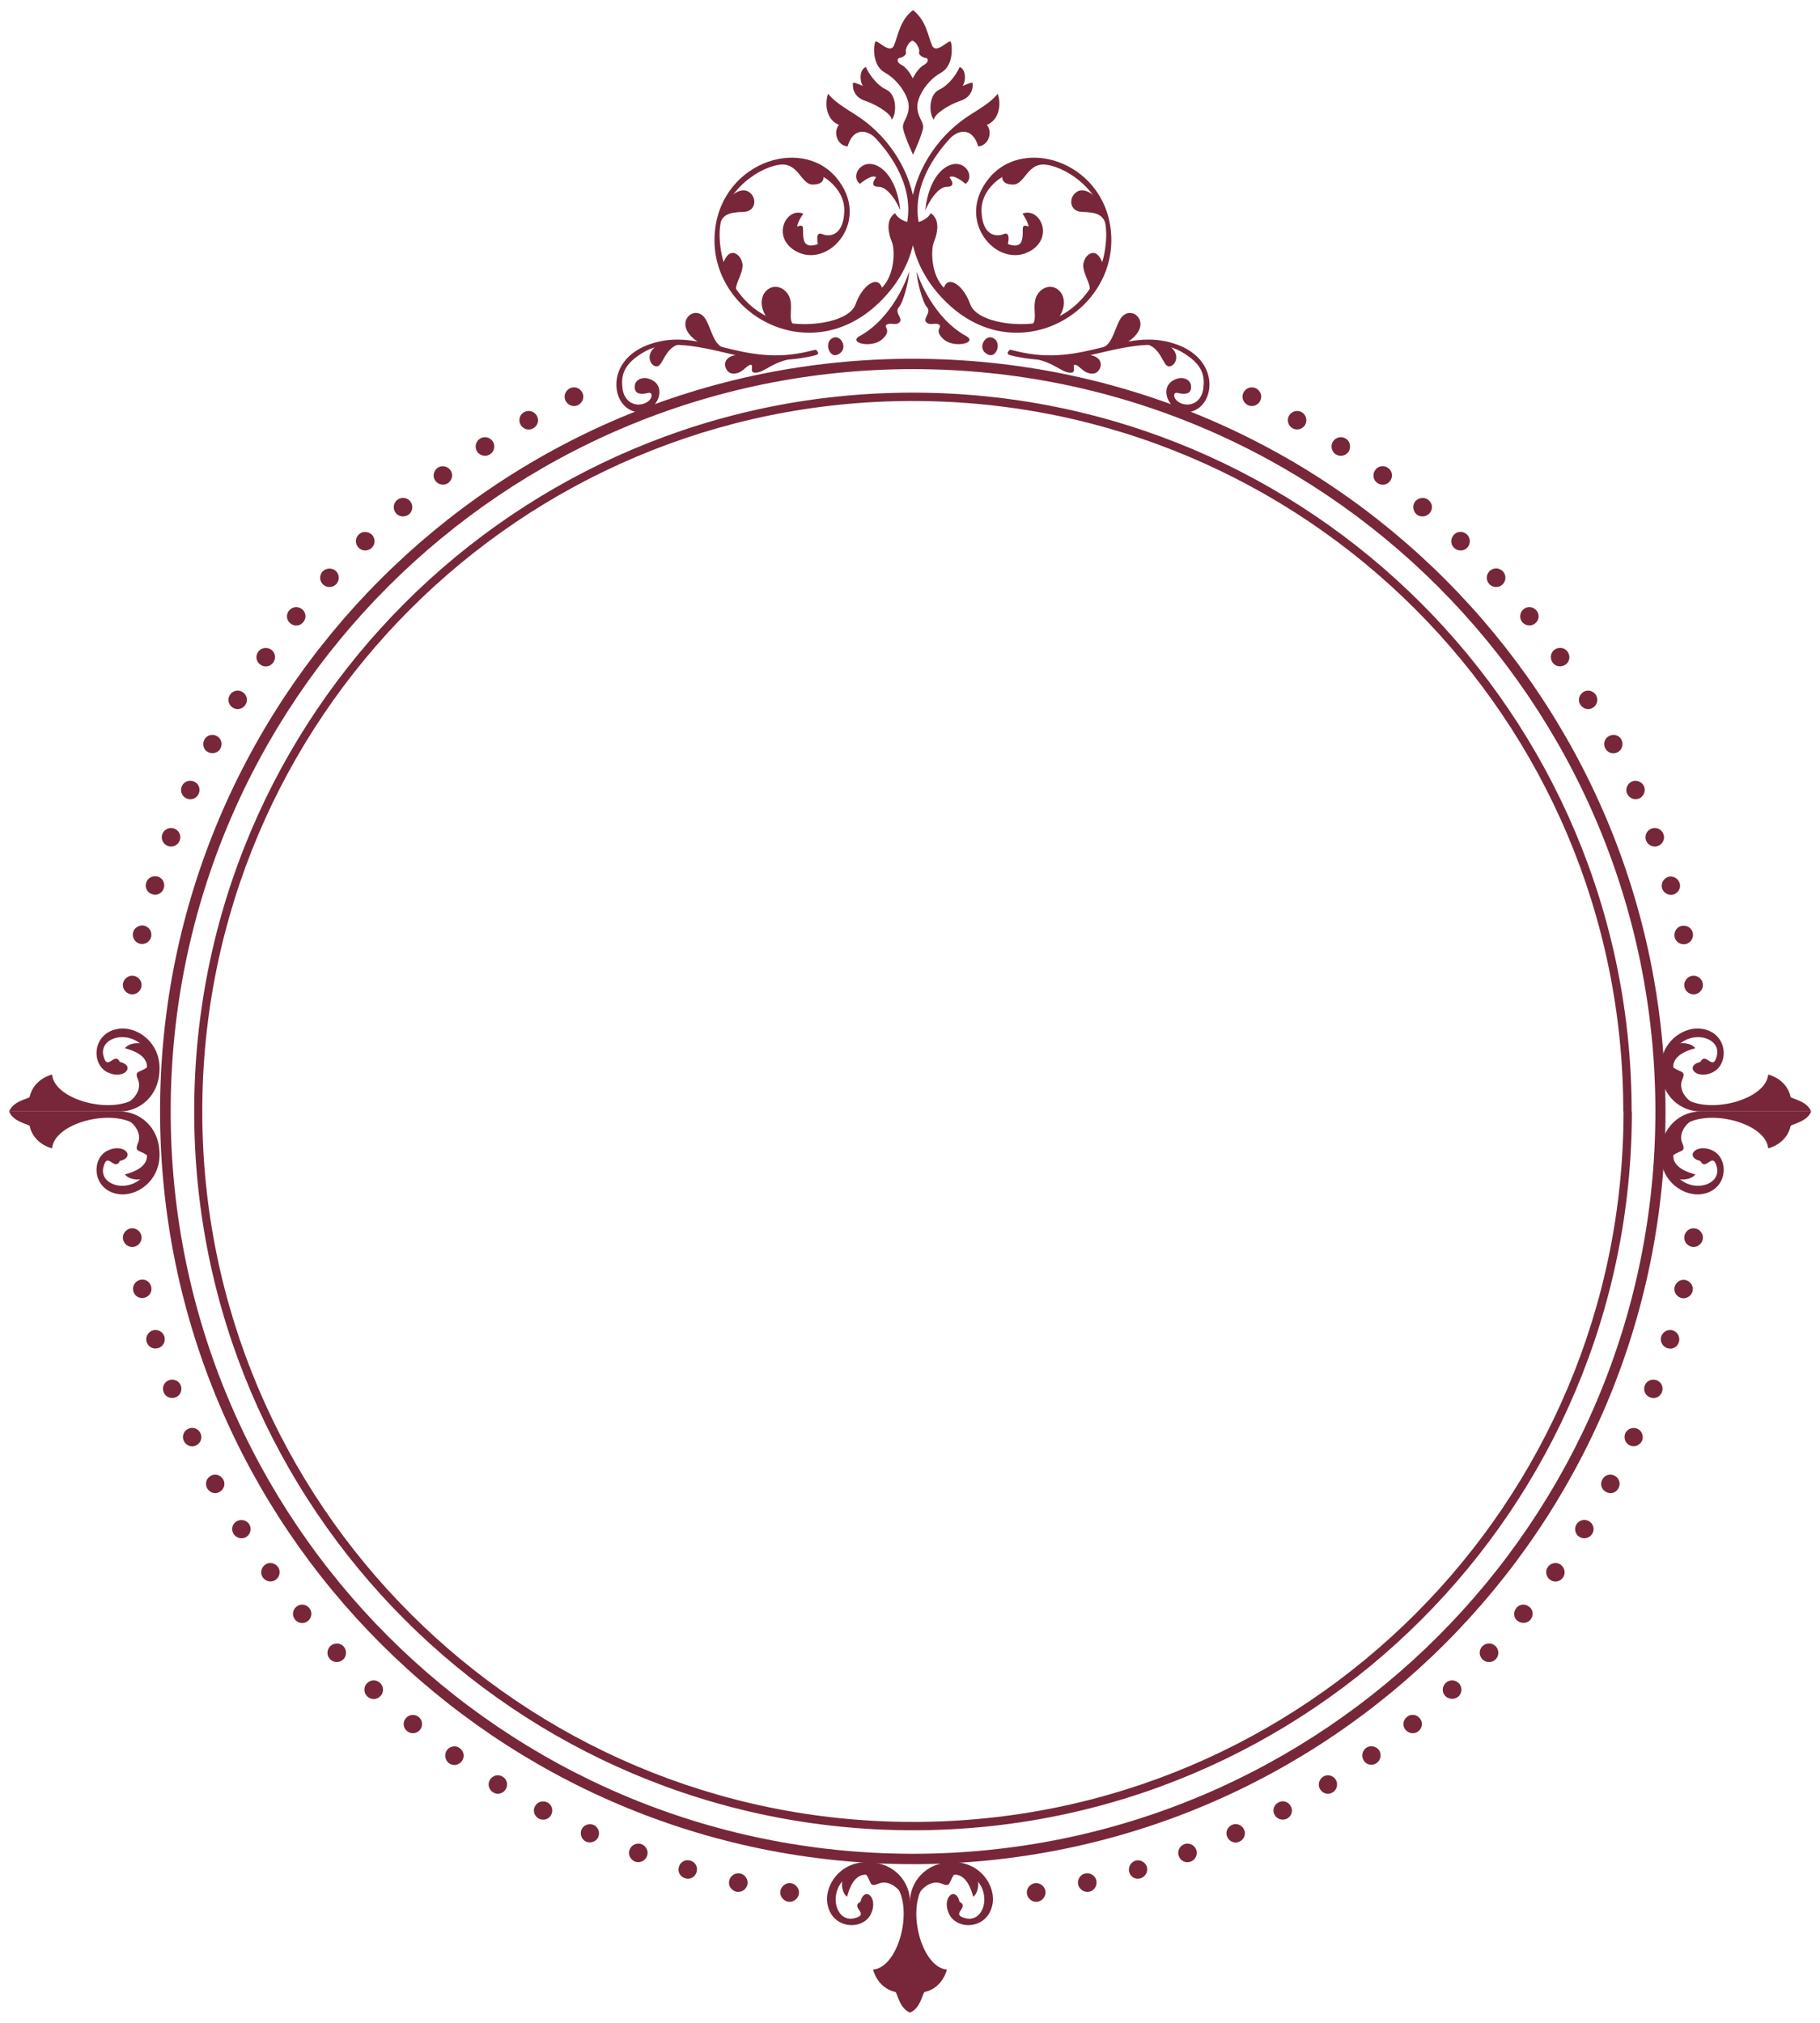 <!--?xml version="1.0" encoding="utf-8"?-->
<!-- Generator: Adobe Illustrator 22.1.0, SVG Export Plug-In . SVG Version: 6.00 Build 0)  -->
<svg version="1.1" id="_x36_" xmlns="http://www.w3.org/2000/svg" xmlns:xlink="http://www.w3.org/1999/xlink" x="0px" y="0px" viewBox="0 0 719.8 800" style="enable-background:new 0 0 719.8 800;" xml:space="preserve">
<style type="text/css">
	.st0{fill:#004F7F;}
</style>
<g>
	<path class="st0" d="M656.7,439.6h-2c0,81.1-32.9,154.5-86,207.6c-53.1,53.1-126.5,86-207.6,86c-81.1,0-154.5-32.9-207.6-86
		c-53.1-53.1-86-126.5-86-207.6c0-81.1,32.9-154.5,86-207.6c53.1-53.1,126.5-86,207.6-86c81.1,0,154.5,32.9,207.6,86
		c53.1,53.1,86,126.5,86,207.6H656.7h2c0-164.4-133.3-297.7-297.7-297.7c-164.4,0-297.7,133.3-297.7,297.7
		C63.4,604,196.6,737.2,361,737.3c164.4,0,297.7-133.3,297.7-297.7H656.7z" style="fill: rgb(119, 39, 57);"></path>
	<path class="st0" d="M643.7,439.6h-1.6c0,77.6-31.5,147.9-82.3,198.7c-50.9,50.9-121.1,82.3-198.7,82.3
		c-77.6,0-147.9-31.5-198.7-82.3C111.5,587.4,80,517.2,80,439.6c0-77.6,31.5-147.9,82.3-198.7c50.9-50.9,121.1-82.3,198.7-82.3
		c77.6,0,147.9,31.5,198.7,82.3c50.9,50.9,82.3,121.1,82.3,198.7L643.7,439.6l1.6,0c0-157-127.3-284.3-284.3-284.3
		S76.8,282.6,76.8,439.6c0,157,127.3,284.3,284.3,284.3c157,0,284.3-127.3,284.3-284.3H643.7z" style="fill: rgb(119, 39, 57);"></path>
	<path class="st0" d="M286.7,137.7c-4.7-0.9-5.5-8.6-8-12c-4.1-5.5-12.6,1.9-3.8,8.7C280.4,138.6,286.7,137.7,286.7,137.7z" style="fill: rgb(119, 39, 57);"></path>
	<path class="st0" d="M359.5,107.4c-0.5,2.3-6.5,18.3-19.3,25.4c-5.3,2.8,4.6,5.1,8.7,1.4c4.1-3.7,0.3-4.8,1.8-5.8
		c1.5-1,3.7,0.6,5.1-1c1.4-1.5-2.2-3.8-0.3-5.9C357.3,119.6,359.7,110.1,359.5,107.4z" style="fill: rgb(119, 39, 57);"></path>
	<path class="st0" d="M256.3,149.7c10.2,2.9,1.2,18.2-8.1,11.8c-6.9-4.7-7.1-20.1,9.2-25.5c20.3-6.8,35.7,9.6,62.7,2.9l2.5-0.6
		c0,0,1.8,1.3,0.5,2c-1.3,0.6-15.7,3.9-29,0.9c-13.2-2.9-28.8-7.9-39-2.2c-8.9,5-9.5,9.8-8.9,14.7c0.6,4.9,4.5,7.2,8.3,6
		c3.9-1.3,3.9-4.8,1.9-4.3c-4.5,1.1-5.7-0.5-5.3-3.2C251.6,150,254.1,149.1,256.3,149.7z" style="fill: rgb(119, 39, 57);"></path>
	<path class="st0" d="M329.5,133.6c-3.8,1.6-1.6,8.1,1.7,6.7C335.9,138.3,332.7,132.2,329.5,133.6z" style="fill: rgb(119, 39, 57);"></path>
	<path class="st0" d="M313,141.9c-8.1,1.6-10.5,5.3-14.1,5.5c-3,0.2-0.4-3.3-2.1-3.1c-1.7,0.2-3.5,4-7.4,3.4c-3-0.4-5.5-7.8,4.6-7.4
		C304.2,140.7,309.9,142.9,313,141.9z" style="fill: rgb(119, 39, 57);"></path>
	<path class="st0" d="M268.2,136.3c-5.3,1.6-6,8.3-8.3,8.6c-2.3,0.3-4.9-4.1-1-7.5C262.8,134.1,268.2,136.3,268.2,136.3z" style="fill: rgb(119, 39, 57);"></path>
	<path class="st0" d="M435.4,137.7c4.7-0.9,5.5-8.6,8-12c4.1-5.5,12.6,1.9,3.8,8.7C441.7,138.6,435.4,137.7,435.4,137.7z" style="fill: rgb(119, 39, 57);"></path>
	<path class="st0" d="M362.6,107.4c0.5,2.3,6.5,18.3,19.3,25.4c5.3,2.8-4.6,5.1-8.7,1.4c-4.1-3.7-0.3-4.8-1.8-5.8
		c-1.5-1-3.7,0.6-5.1-1c-1.4-1.5,2.2-3.8,0.3-5.9C364.8,119.6,362.4,110.1,362.6,107.4z" style="fill: rgb(119, 39, 57);"></path>
	<path class="st0" d="M465.8,149.7c-10.2,2.9-1.2,18.2,8.1,11.8c6.9-4.7,7.1-20.1-9.2-25.5c-20.3-6.8-35.7,9.6-62.7,2.9l-2.5-0.6
		c0,0-1.8,1.3-0.5,2c1.3,0.6,15.7,3.9,29,0.9c13.2-2.9,28.8-7.9,39-2.2c8.9,5,9.5,9.8,8.9,14.7c-0.6,4.9-4.5,7.2-8.3,6
		c-3.9-1.3-3.9-4.8-1.9-4.3c4.5,1.1,5.7-0.5,5.3-3.2C470.5,150,468,149.1,465.8,149.7z" style="fill: rgb(119, 39, 57);"></path>
	<path class="st0" d="M392.6,133.6c3.8,1.6,1.6,8.1-1.7,6.7C386.1,138.3,389.4,132.2,392.6,133.6z" style="fill: rgb(119, 39, 57);"></path>
	<path class="st0" d="M409.1,141.9c8.1,1.6,10.5,5.3,14.1,5.5c3,0.2,0.4-3.3,2.1-3.1c1.7,0.2,3.5,4,7.4,3.4c3-0.4,5.5-7.8-4.6-7.4
		C417.9,140.7,412.2,142.9,409.1,141.9z" style="fill: rgb(119, 39, 57);"></path>
	<path class="st0" d="M453.9,136.3c5.3,1.6,6,8.3,8.3,8.6c2.3,0.3,4.9-4.1,1-7.5C459.2,134.1,453.9,136.3,453.9,136.3z" style="fill: rgb(119, 39, 57);"></path>
	<path class="st0" d="M376.1,16.7c-0.6-1.7-5.8,5.2-7.5,1.2c-1.7-4-2.3-9.8-7.5-13.9c-5.2,4-5.8,9.8-7.5,13.9
		c-1.7,4-6.9-2.9-7.5-1.2c-0.6,1.7-1.2,9.3,4,12.1c5.2,2.9,9.3,9.3,9.3,13.3c0,4-2.3,5.8-2.3,8.1c0,2.3,4,11,4,11s4-8.7,4-11
		c0-2.3-2.3-4-2.3-8.1c0-4,4-10.4,9.3-13.3C377.2,26,376.6,18.5,376.1,16.7z M365.4,25.7c-2.5,1.3-4.4,5.3-4.4,5.3s-1.9-4-4.4-5.3
		c-2.5-1.3-1.5-2.8-0.8-2.8c0.8,0,2.8-1.1,2.5-2.3c-0.4-1.1,1.1-4.2,2.6-4.5c1.5,0.4,3,3.4,2.6,4.5c-0.4,1.1,1.7,2.3,2.5,2.3
		C366.9,22.8,367.8,24.3,365.4,25.7z" style="fill: rgb(119, 39, 57);"></path>
	<path class="st0" d="M317.7,84.5c-6.7-2.7-12.7,9-3.2,14.7c13.1,7.7,30.5-12.1,16.2-29c-14.3-16.9-47-5.3-48.1,23.4
		c-1.2,30.2,36.4,52,63.8,27.3c27-24.5,16.2-60.5-8.5-75.8c-6.9-4.3-8.5-5.8-10.4-8c-1.4,3.9-0.8,10.2,4.3,12.3
		c-2.4,2.8-0.7,8.2,3.4,8.5c2.5-8.2,8.5-6.3,11.5-2.8c2.9,3.3,14.9,16.5,12.1,32.7c0,0-3.5-0.9-4.8-3.5c-3.9,2.6-2.6,8.2-1.3,11.3
		c1.3,3,1.3,13-3.9,18.2c-1.7-5.2-7.8-0.9-10.4,6.5c-2.6,7.4-20.8,10-32.1,6.1c-11.3-3.9-21.3-16.5-21.7-33
		c-0.4-16.5,14.7-26.9,23.4-28.2c7.8-1.3,8.7,7.8,13.4,7.8c4.8,0,4.3-3,4.3-3s8.7,4.8,8.2,13.9c-0.4,9.1-5.6,10-8.7,8.7
		c-3-1.3-1.7,3.9-1.7,3.9s-4.8,2.2-5.6-1.7c-0.9-3.9,0.9-6.5-2.6-5.2C315.3,87.9,317.7,84.5,317.7,84.5z" style="fill: rgb(119, 39, 57);"></path>
	<path class="st0" d="M352.6,47.4c2-2,2.3-9.8-2-11.9c-4.3-2-7.5-7.2-8.1-9c-2.6,0.9-2.6,5.5-1.2,7.5c-2.9-1.2-4-1.7-4-0.9
		c0,0.9-0.3,5.2,5.2,6.9C346.9,41.5,352.9,45.3,352.6,47.4z" style="fill: rgb(119, 39, 57);"></path>
	<path class="st0" d="M314.4,128.9c-4-2.3,1.2-9.8-4.3-14.2c-5.5-4.3-13,3.2-6.1,11.9C312.1,131.2,314.4,128.9,314.4,128.9z" style="fill: rgb(119, 39, 57);"></path>
	<path class="st0" d="M291.9,117c-2.3-3.5,0.9-6.4,1.7-11c0.9-4.6-5.6-10.7-8.1,0C286.7,110.4,291.9,117,291.9,117z" style="fill: rgb(119, 39, 57);"></path>
	<path class="st0" d="M284.3,89.6c1.4-4.6,3.4-5.6,9.8-5.8c5.1-0.1,5.5-6.1,1.7-8.1C292.1,73.7,284.9,78.9,284.3,89.6z" style="fill: rgb(119, 39, 57);"></path>
	<path class="st0" d="M356,83.2c0-1.4-1.2-12.7-8.1-17.1c-6.9-4.3-11.9,3.5-7.8,6.6c2.9-2.3,5.2-3.5,6.4-2.6
		c-1.2,1.7-2.3,3.8,1.2,3.8C351.1,74,354.9,80,356,83.2z" style="fill: rgb(119, 39, 57);"></path>
	<path class="st0" d="M404.4,84.5c6.6-2.7,12.7,9,3.2,14.7c-13.1,7.7-30.5-12.1-16.2-29c14.3-16.9,47-5.3,48.1,23.4
		c1.2,30.2-36.4,52-63.8,27.3c-27-24.5-16.2-60.5,8.5-75.8c6.9-4.3,8.5-5.8,10.4-8c1.4,3.9,0.8,10.2-4.3,12.3
		c2.4,2.8,0.7,8.2-3.4,8.5c-2.5-8.2-8.5-6.3-11.5-2.8c-2.9,3.3-14.9,16.5-12.1,32.7c0,0,3.5-0.9,4.8-3.5c3.9,2.6,2.6,8.2,1.3,11.3
		c-1.3,3-1.3,13,3.9,18.2c1.7-5.2,7.8-0.9,10.4,6.5c2.6,7.4,20.8,10,32.1,6.1c11.3-3.9,21.3-16.5,21.7-33
		c0.4-16.5-14.7-26.9-23.4-28.2c-7.8-1.3-8.7,7.8-13.4,7.8c-4.8,0-4.3-3-4.3-3s-8.7,4.8-8.2,13.9c0.4,9.1,5.6,10,8.7,8.7
		c3-1.3,1.7,3.9,1.7,3.9s4.8,2.2,5.6-1.7c0.9-3.9-0.9-6.5,2.6-5.2C406.7,87.9,404.4,84.5,404.4,84.5z" style="fill: rgb(119, 39, 57);"></path>
	<path class="st0" d="M369.4,47.4c-2-2-2.3-9.8,2-11.9c4.3-2,7.5-7.2,8.1-9c2.6,0.9,2.6,5.5,1.2,7.5c2.9-1.2,4-1.7,4-0.9
		c0,0.9,0.3,5.2-5.2,6.9C375.1,41.5,369.2,45.3,369.4,47.4z" style="fill: rgb(119, 39, 57);"></path>
	<path class="st0" d="M407.6,128.9c4-2.3-1.2-9.8,4.3-14.2c5.5-4.3,13,3.2,6.1,11.9C410,131.2,407.6,128.9,407.6,128.9z" style="fill: rgb(119, 39, 57);"></path>
	<path class="st0" d="M430.2,117c2.3-3.5-0.9-6.4-1.7-11c-0.9-4.6,5.6-10.7,8.1,0C435.4,110.4,430.2,117,430.2,117z" style="fill: rgb(119, 39, 57);"></path>
	<path class="st0" d="M437.7,89.6c-1.4-4.6-3.4-5.6-9.8-5.8c-5.1-0.1-5.5-6.1-1.7-8.1C429.9,73.7,437.1,78.9,437.7,89.6z" style="fill: rgb(119, 39, 57);"></path>
	<path class="st0" d="M366,83.2c0-1.4,1.2-12.7,8.1-17.1c6.9-4.3,11.9,3.5,7.8,6.6c-2.9-2.3-5.2-3.5-6.4-2.6
		c1.2,1.7,2.3,3.8-1.2,3.8C370.9,74,367.2,80,366,83.2z" style="fill: rgb(119, 39, 57);"></path>
	<path class="st0" d="M672.4,439.6h43.9c-1.6-4.1-7.3-4.9-8.1-5.7c-1.6-7.3-8.9-8.9-8.9-8.9c-0.8,9.7-22.3,15.7-32.5,9.7
		c-9.7-5.7-8.7-17.6-1.6-22.5c6.3-4.4,15.4-1.1,13.8,5.4c-1.6,6.5-4.3-1.9-6.5,2.4c-6.5,1.6-1.6,7.3,4.9,4.1
		c6.5-3.2,6-15.2-3.8-17.1c-7.6-1.5-17.1,5.1-16.8,16C657,433.9,665.1,439.6,672.4,439.6z" style="fill: rgb(119, 39, 57);"></path>
	<path class="st0" d="M663.2,413c1.9-0.8,5.7-0.5,7.3,1.6c-7.3,1.9-8.9,5.1-8.7,7.6c3,2.2,5.1,1.1,3.5,4.9
		c-1.6,3.8,1.6,8.7,6.8,10.3c-12.7-1.6-15.4-10.8-13.8-18.4C659.9,411.4,663.2,413,663.2,413z" style="fill: rgb(119, 39, 57);"></path>
	<path class="st0" d="M672.4,439.6h43.9c-1.6,4.1-7.3,4.9-8.1,5.7c-1.6,7.3-8.9,8.9-8.9,8.9c-0.8-9.7-22.3-15.7-32.5-9.7
		c-9.7,5.7-8.7,17.6-1.6,22.5c6.3,4.4,15.4,1.1,13.8-5.4c-1.6-6.5-4.3,1.9-6.5-2.4c-6.5-1.6-1.6-7.3,4.9-4.1
		c6.5,3.2,6,15.2-3.8,17.1c-7.6,1.5-17.1-5.1-16.8-16C657,445.3,665.1,439.6,672.4,439.6z" style="fill: rgb(119, 39, 57);"></path>
	<path class="st0" d="M663.2,466.1c1.9,0.8,5.7,0.5,7.3-1.6c-7.3-1.9-8.9-5.1-8.7-7.6c3-2.2,5.1-1.1,3.5-4.9
		c-1.6-3.8,1.6-8.7,6.8-10.3c-12.7,1.6-15.4,10.8-13.8,18.4C659.9,467.7,663.2,466.1,663.2,466.1z" style="fill: rgb(119, 39, 57);"></path>
	<path class="st0" d="M47.5,439.6H3.6c1.6-4.1,7.3-4.9,8.1-5.7c1.6-7.3,8.9-8.9,8.9-8.9c0.8,9.7,22.3,15.7,32.5,9.7
		c9.7-5.7,8.7-17.6,1.6-22.5c-6.3-4.4-15.4-1.1-13.8,5.4c1.6,6.5,4.3-1.9,6.5,2.4c6.5,1.6,1.6,7.3-4.9,4.1c-6.5-3.2-6-15.2,3.8-17.1
		c7.6-1.5,17.1,5.1,16.8,16C62.9,433.9,54.8,439.6,47.5,439.6z" style="fill: rgb(119, 39, 57);"></path>
	<path class="st0" d="M56.7,413c-1.9-0.8-5.7-0.5-7.3,1.6c7.3,1.9,8.9,5.1,8.7,7.6c-3,2.2-5.1,1.1-3.5,4.9c1.6,3.8-1.6,8.7-6.8,10.3
		c12.7-1.6,15.4-10.8,13.8-18.4C59.9,411.4,56.7,413,56.7,413z" style="fill: rgb(119, 39, 57);"></path>
	<path class="st0" d="M47.5,439.6H3.6c1.6,4.1,7.3,4.9,8.1,5.7c1.6,7.3,8.9,8.9,8.9,8.9c0.8-9.7,22.3-15.7,32.5-9.7
		c9.7,5.7,8.7,17.6,1.6,22.5c-6.3,4.4-15.4,1.1-13.8-5.4c1.6-6.5,4.3,1.9,6.5-2.4c6.5-1.6,1.6-7.3-4.9-4.1c-6.5,3.2-6,15.2,3.8,17.1
		c7.6,1.5,17.1-5.1,16.8-16C62.9,445.3,54.8,439.6,47.5,439.6z" style="fill: rgb(119, 39, 57);"></path>
	<path class="st0" d="M56.7,466.1c-1.9,0.8-5.7,0.5-7.3-1.6c7.3-1.9,8.9-5.1,8.7-7.6c-3-2.2-5.1-1.1-3.5-4.9
		c1.6-3.8-1.6-8.7-6.8-10.3c12.7,1.6,15.4,10.8,13.8,18.4C59.9,467.7,56.7,466.1,56.7,466.1z" style="fill: rgb(119, 39, 57);"></path>
	<path class="st0" d="M359.9,752.1V796c4.1-1.6,4.9-7.3,5.7-8.1c7.3-1.6,8.9-8.9,8.9-8.9c-9.7-0.8-15.7-22.3-9.7-32.5
		c5.7-9.7,17.6-8.7,22.5-1.6c4.4,6.3,1.1,15.4-5.4,13.8c-6.5-1.6,1.9-4.3-2.4-6.5c-1.6-6.5-7.3-1.6-4.1,4.9c3.2,6.5,15.2,6,17.1-3.8
		c1.5-7.6-5.1-17.1-16-16.8C365.6,736.7,359.9,744.8,359.9,752.1z" style="fill: rgb(119, 39, 57);"></path>
	<path class="st0" d="M386.5,742.9c0.8,1.9,0.5,5.7-1.6,7.3c-1.9-7.3-5.1-8.9-7.6-8.7c-2.2,3-1.1,5.1-4.9,3.5
		c-3.8-1.6-8.7,1.6-10.3,6.8c1.6-12.7,10.8-15.4,18.4-13.8C388.1,739.7,386.5,742.9,386.5,742.9z" style="fill: rgb(119, 39, 57);"></path>
	<path class="st0" d="M359.9,752.1V796c-4.1-1.6-4.9-7.3-5.7-8.1c-7.3-1.6-8.9-8.9-8.9-8.9c9.7-0.8,15.7-22.3,9.7-32.5
		c-5.7-9.7-17.6-8.7-22.5-1.6c-4.4,6.3-1.1,15.4,5.4,13.8c6.5-1.6-1.9-4.3,2.4-6.5c1.6-6.5,7.3-1.6,4.1,4.9
		c-3.2,6.5-15.2,6-17.1-3.8c-1.5-7.6,5.1-17.1,16-16.8C354.2,736.7,359.9,744.8,359.9,752.1z" style="fill: rgb(119, 39, 57);"></path>
	<path class="st0" d="M333.4,742.9c-0.8,1.9-0.5,5.7,1.6,7.3c1.9-7.3,5.1-8.9,7.6-8.7c2.2,3,1.1,5.1,4.9,3.5
		c3.8-1.6,8.7,1.6,10.3,6.8c-1.6-12.7-10.8-15.4-18.4-13.8C331.8,739.7,333.4,742.9,333.4,742.9z" style="fill: rgb(119, 39, 57);"></path>
	<path class="st0" d="M669.8,393.3c1,0,1.9-0.4,2.6-1.1c0.7-0.7,1.1-1.6,1.1-2.6c0-1-0.4-1.9-1.1-2.6c-0.7-0.7-1.6-1.1-2.6-1.1
		c-1,0-1.9,0.4-2.6,1.1c-0.7,0.7-1.1,1.6-1.1,2.6c0,1,0.4,1.9,1.1,2.6C667.9,392.9,668.8,393.3,669.8,393.3" style="fill: rgb(119, 39, 57);"></path>
	<path class="st0" d="M514.8,163L514.8,163c-1.8-1-4-0.3-5,1.4c-1,1.8-0.3,4,1.4,5c1.8,1,4,0.3,5-1.4
		C517.2,166.2,516.5,164,514.8,163z M532.3,173.5L532.3,173.5c-1.7-1.1-4-0.6-5.1,1.1c-1.1,1.7-0.6,4,1.1,5.1l0,0
		c1.7,1.1,4,0.6,5.1-1.1C534.4,176.9,534,174.6,532.3,173.5z M549,185.1L549,185.1c-1.6-1.2-3.9-0.9-5.1,0.8
		c-1.2,1.6-0.9,3.9,0.8,5.1c1.6,1.2,3.9,0.9,5.1-0.8C551,188.6,550.7,186.3,549,185.1z M565,197.8L565,197.8
		c-1.5-1.3-3.8-1.1-5.2,0.4c-1.3,1.5-1.1,3.8,0.4,5.2c1.5,1.3,3.8,1.1,5.2-0.4C566.8,201.4,566.6,199.1,565,197.8z M580.2,211.4
		L580.2,211.4c-1.5-1.4-3.8-1.4-5.2,0.1c-1.4,1.5-1.4,3.8,0.1,5.2h0c1.5,1.4,3.8,1.4,5.2-0.1C581.7,215.1,581.6,212.8,580.2,211.4z
		 M594.4,226L594.4,226c-1.4-1.5-3.7-1.6-5.2-0.2c-1.5,1.4-1.6,3.7-0.2,5.2s3.7,1.6,5.2,0.2C595.7,229.8,595.8,227.5,594.4,226z
		 M607.7,241.5L607.7,241.5c-1.3-1.6-3.6-1.8-5.1-0.6c-1.6,1.3-1.8,3.6-0.6,5.1l0,0c1.3,1.6,3.6,1.8,5.1,0.6
		C608.7,245.4,609,243.1,607.7,241.5z M620,257.8L620,257.8c-1.2-1.7-3.4-2-5.1-0.9c-1.7,1.2-2,3.4-0.9,5.1l0,0
		c1.2,1.7,3.4,2,5.1,0.9C620.8,261.8,621.2,259.5,620,257.8z M631.2,274.9L631.2,274.9c-1.1-1.7-3.3-2.3-5-1.2
		c-1.7,1.1-2.3,3.3-1.2,5c1.1,1.7,3.3,2.3,5,1.2C631.7,278.9,632.2,276.6,631.2,274.9z M641.3,292.6L641.3,292.6
		c-0.9-1.8-3.1-2.5-4.9-1.5c-1.8,0.9-2.5,3.1-1.5,4.9l0,0c0.9,1.8,3.1,2.5,4.9,1.5C641.5,296.6,642.2,294.4,641.3,292.6z M650.2,311
		L650.2,311c-0.8-1.8-3-2.7-4.8-1.9c-1.8,0.8-2.7,3-1.9,4.8l0,0c0.8,1.8,3,2.7,4.8,1.9C650.1,315,651,312.8,650.2,311L650.2,311z
		 M657.9,329.9L657.9,329.9c-0.7-1.9-2.8-2.9-4.7-2.2c-1.9,0.7-2.9,2.8-2.2,4.7v0c0.7,1.9,2.8,2.9,4.7,2.2
		C657.6,333.9,658.6,331.8,657.9,329.9z M664.3,349.3L664.3,349.3c-0.6-1.9-2.6-3-4.5-2.5c-1.9,0.6-3,2.6-2.5,4.5l0,0
		c0.6,1.9,2.6,3,4.5,2.5C663.8,353.2,664.9,351.2,664.3,349.3L664.3,349.3z M669.5,369L669.5,369c-0.4-2-2.4-3.2-4.4-2.8
		c-2,0.4-3.2,2.4-2.8,4.4l0,0c0.4,2,2.4,3.2,4.4,2.8C668.7,372.9,669.9,371,669.5,369z" style="fill: rgb(119, 39, 57);"></path>
	<path class="st0" d="M495.1,160.6c1,0,1.9-0.4,2.6-1.1c0.7-0.7,1.1-1.6,1.1-2.6s-0.4-1.9-1.1-2.6c-0.7-0.7-1.6-1.1-2.6-1.1
		c-1,0-1.9,0.4-2.6,1.1c-0.7,0.7-1.1,1.6-1.1,2.6s0.4,1.9,1.1,2.6C493.2,160.2,494.1,160.6,495.1,160.6" style="fill: rgb(119, 39, 57);"></path>
	<path class="st0" d="M227,160.6c1,0,1.9-0.4,2.6-1.1c0.7-0.7,1.1-1.6,1.1-2.6s-0.4-1.9-1.1-2.6c-0.7-0.7-1.6-1.1-2.6-1.1
		c-1,0-1.9,0.4-2.6,1.1c-0.7,0.7-1.1,1.6-1.1,2.6c0,1,0.4,1.9,1.1,2.6C225.1,160.2,226,160.6,227,160.6" style="fill: rgb(119, 39, 57);"></path>
	<path class="st0" d="M52.6,368.9L52.6,368.9c-0.4,2,0.8,3.9,2.8,4.4c2,0.4,3.9-0.8,4.4-2.8h0c0.4-2-0.8-3.9-2.8-4.4
		C55,365.7,53,367,52.6,368.9L52.6,368.9z M57.8,349.2L57.8,349.2c-0.6,1.9,0.5,4,2.5,4.5c1.9,0.6,4-0.5,4.5-2.5l0,0
		c0.6-1.9-0.5-4-2.5-4.5S58.3,347.3,57.8,349.2L57.8,349.2z M64.2,329.9L64.2,329.9c-0.7,1.9,0.3,4,2.2,4.7c1.9,0.7,4-0.3,4.7-2.2
		l0,0c0.7-1.9-0.3-4-2.2-4.7C67,327,64.9,328,64.2,329.9L64.2,329.9z M71.9,311L71.9,311c-0.8,1.8,0,4,1.9,4.8s4,0,4.8-1.9
		s0-4-1.9-4.8C74.9,308.3,72.7,309.1,71.9,311z M80.8,292.6L80.8,292.6c-0.9,1.8-0.3,4,1.5,4.9c1.8,0.9,4,0.3,4.9-1.5l0,0
		c0.9-1.8,0.3-4-1.5-4.9C84,290.1,81.7,290.8,80.8,292.6L80.8,292.6z M90.9,274.9L90.9,274.9c-1.1,1.7-0.5,4,1.2,5
		c1.7,1.1,4,0.5,5-1.2l0,0c1.1-1.7,0.5-4-1.2-5C94.2,272.6,91.9,273.2,90.9,274.9L90.9,274.9z M102.1,257.8L102.1,257.8
		c-1.2,1.7-0.8,3.9,0.9,5.1c1.7,1.2,3.9,0.8,5.1-0.9h0c1.2-1.7,0.8-3.9-0.9-5.1C105.5,255.8,103.2,256.2,102.1,257.8L102.1,257.8z
		 M114.3,241.5L114.3,241.5c-1.3,1.6-1,3.9,0.6,5.1c1.6,1.3,3.9,1,5.1-0.6c1.3-1.6,1-3.9-0.6-5.1
		C117.9,239.7,115.6,239.9,114.3,241.5z M127.6,226L127.6,226c-1.4,1.5-1.3,3.8,0.2,5.2c1.5,1.4,3.8,1.3,5.2-0.2v0
		c1.4-1.5,1.3-3.8-0.2-5.2C131.3,224.5,129,224.6,127.6,226z M141.9,211.4L141.9,211.4c-1.5,1.4-1.5,3.7-0.1,5.2s3.7,1.5,5.2,0.1
		l0,0c1.5-1.4,1.5-3.7,0.1-5.2C145.6,210.1,143.3,210,141.9,211.4z M157,197.8L157,197.8c-1.5,1.3-1.7,3.6-0.4,5.2
		c1.3,1.5,3.6,1.7,5.2,0.4h0c1.5-1.3,1.7-3.6,0.4-5.2C160.9,196.7,158.6,196.5,157,197.8L157,197.8z M173,185.1L173,185.1
		c-1.6,1.2-2,3.5-0.8,5.1c1.2,1.6,3.5,2,5.1,0.8l0,0c1.6-1.2,2-3.5,0.8-5.1C176.9,184.3,174.6,183.9,173,185.1L173,185.1z
		 M189.8,173.5L189.8,173.5c-1.7,1.1-2.2,3.4-1.1,5.1c1.1,1.7,3.4,2.2,5.1,1.1l0,0c1.7-1.1,2.2-3.4,1.1-5.1
		C193.8,172.9,191.5,172.4,189.8,173.5z M207.3,163L207.3,163c-1.8,1-2.4,3.2-1.4,5c1,1.8,3.2,2.4,5,1.4l0,0c1.8-1,2.4-3.2,1.4-5
		C211.3,162.7,209.1,162,207.3,163L207.3,163z" style="fill: rgb(119, 39, 57);"></path>
	<path class="st0" d="M52.3,393.3c1,0,1.9-0.4,2.6-1.1c0.7-0.7,1.1-1.6,1.1-2.6c0-1-0.4-1.9-1.1-2.6c-0.7-0.7-1.6-1.1-2.6-1.1
		c-1,0-1.9,0.4-2.6,1.1c-0.7,0.7-1.1,1.6-1.1,2.6c0,1,0.4,1.9,1.1,2.6C50.4,392.9,51.3,393.3,52.3,393.3" style="fill: rgb(119, 39, 57);"></path>
	<path class="st0" d="M409.8,752.2c1,0,1.9-0.4,2.6-1.1c0.7-0.7,1.1-1.6,1.1-2.6c0-1-0.4-1.9-1.1-2.6c-0.7-0.7-1.6-1.1-2.6-1.1
		c-1,0-1.9,0.4-2.6,1.1c-0.7,0.7-1.1,1.6-1.1,2.6c0,1,0.4,1.9,1.1,2.6C407.9,751.8,408.8,752.2,409.8,752.2" style="fill: rgb(119, 39, 57);"></path>
	<path class="st0" d="M669.4,510.7L669.4,510.7c0.5-2-0.8-3.9-2.7-4.4c-2-0.5-3.9,0.8-4.4,2.7l0,0c-0.5,2,0.8,3.9,2.7,4.4
		C666.9,513.9,668.9,512.6,669.4,510.7z M664,530.8L664,530.8c0.6-1.9-0.5-4-2.4-4.6c-1.9-0.6-4,0.5-4.6,2.4c-0.6,1.9,0.5,4,2.4,4.6
		C661.4,533.9,663.4,532.8,664,530.8z M657.3,550.6L657.3,550.6c0.7-1.9-0.2-4-2.1-4.7c-1.9-0.7-4,0.2-4.7,2.1
		c-0.7,1.9,0.2,4,2.1,4.7C654.5,553.5,656.6,552.5,657.3,550.6z M649.4,569.9L649.4,569.9c0.8-1.8,0-4-1.8-4.8c-1.8-0.8-4,0-4.8,1.8
		h0c-0.8,1.8,0,4,1.8,4.8C646.4,572.5,648.5,571.7,649.4,569.9z M640.1,588.6L640.1,588.6c1-1.8,0.3-4-1.5-4.9c-1.8-1-4-0.3-4.9,1.5
		l0,0c-1,1.8-0.3,4,1.5,4.9C637,591.1,639.2,590.4,640.1,588.6z M629.7,606.7L629.7,606.7c1.1-1.7,0.5-4-1.2-5c-1.7-1.1-4-0.5-5,1.2
		l0,0c-1.1,1.7-0.5,4,1.2,5C626.4,608.9,628.6,608.4,629.7,606.7L629.7,606.7z M618.1,624L618.1,624c1.2-1.6,0.8-3.9-0.8-5.1
		c-1.6-1.2-3.9-0.8-5.1,0.8l0,0c-1.2,1.6-0.8,3.9,0.8,5.1C614.6,626,616.9,625.7,618.1,624z M605.3,640.6L605.3,640.6
		c1.3-1.6,1.1-3.9-0.5-5.1c-1.6-1.3-3.9-1.1-5.1,0.5l0,0c-1.3,1.6-1.1,3.9,0.5,5.1C601.8,642.3,604.1,642.1,605.3,640.6L605.3,640.6
		z M591.6,656.2L591.6,656.2c1.4-1.5,1.3-3.8-0.2-5.2c-1.5-1.4-3.8-1.3-5.2,0.2c-1.4,1.5-1.3,3.8,0.2,5.2
		C587.9,657.8,590.2,657.7,591.6,656.2z M576.8,671L576.8,671c1.5-1.4,1.6-3.7,0.2-5.2c-1.4-1.5-3.7-1.6-5.2-0.2
		c-1.5,1.4-1.6,3.7-0.2,5.2C573,672.2,575.3,672.3,576.8,671z M561,684.7L561,684.7c1.6-1.3,1.8-3.6,0.5-5.1
		c-1.3-1.6-3.6-1.8-5.1-0.5c-1.6,1.3-1.8,3.6-0.5,5.1C557.2,685.7,559.5,686,561,684.7z M544.5,697.3L544.5,697.3
		c1.6-1.2,2-3.5,0.9-5.1c-1.2-1.6-3.5-2-5.1-0.9v0c-1.6,1.2-2,3.5-0.9,5.1C540.5,698.1,542.8,698.5,544.5,697.3z M527.1,708.9
		L527.1,708.9c1.7-1.1,2.2-3.3,1.2-5c-1.1-1.7-3.3-2.3-5-1.2l0,0c-1.7,1.1-2.2,3.3-1.2,5C523.1,709.4,525.4,710,527.1,708.9z
		 M509,719.3L509,719.3c1.8-0.9,2.5-3.2,1.5-4.9c-0.9-1.8-3.2-2.5-4.9-1.5l0,0c-1.8,0.9-2.5,3.2-1.5,4.9
		C505,719.5,507.2,720.2,509,719.3z M490.2,728.4L490.2,728.4c1.8-0.8,2.7-3,1.8-4.8c-0.8-1.8-3-2.7-4.8-1.8l0,0
		c-1.8,0.8-2.7,3-1.8,4.8C486.2,728.4,488.4,729.3,490.2,728.4z M470.9,736.3L470.9,736.3c1.9-0.7,2.9-2.8,2.2-4.7
		c-0.7-1.9-2.8-2.9-4.7-2.2l0,0c-1.9,0.7-2.9,2.8-2.2,4.7C466.9,736.1,469,737,470.9,736.3z M451.1,742.9L451.1,742.9
		c1.9-0.6,3-2.6,2.5-4.5c-0.6-1.9-2.6-3-4.5-2.5c-1.9,0.6-3,2.6-2.5,4.5C447.1,742.4,449.1,743.5,451.1,742.9z M430.8,748.2
		L430.8,748.2c2-0.4,3.2-2.4,2.8-4.4c-0.4-2-2.4-3.2-4.4-2.8l0,0c-2,0.4-3.2,2.4-2.8,4.4C426.9,747.4,428.9,748.6,430.8,748.2z" style="fill: rgb(119, 39, 57);"></path>
	<path class="st0" d="M669.8,493.2c1,0,1.9-0.4,2.6-1.1c0.7-0.7,1.1-1.6,1.1-2.6c0-1-0.4-1.9-1.1-2.6c-0.7-0.7-1.6-1.1-2.6-1.1
		c-1,0-1.9,0.4-2.6,1.1c-0.7,0.7-1.1,1.6-1.1,2.6c0,1,0.4,1.9,1.1,2.6C667.9,492.8,668.8,493.2,669.8,493.2" style="fill: rgb(119, 39, 57);"></path>
	<path class="st0" d="M52.3,493.2c1,0,1.9-0.4,2.6-1.1c0.7-0.7,1.1-1.6,1.1-2.6c0-1-0.4-1.9-1.1-2.6c-0.7-0.7-1.6-1.1-2.6-1.1
		c-1,0-1.9,0.4-2.6,1.1c-0.7,0.7-1.1,1.6-1.1,2.6c0,1,0.4,1.9,1.1,2.6C50.4,492.8,51.3,493.2,52.3,493.2" style="fill: rgb(119, 39, 57);"></path>
	<path class="st0" d="M291.2,748.2L291.2,748.2c2,0.4,3.9-0.8,4.4-2.8c0.4-2-0.8-3.9-2.8-4.4c-2-0.4-3.9,0.8-4.4,2.8
		C287.9,745.8,289.2,747.7,291.2,748.2z M271,742.9L271,742.9c1.9,0.6,4-0.5,4.5-2.5c0.6-1.9-0.5-4-2.5-4.5c-1.9-0.6-4,0.5-4.5,2.5
		C267.9,740.3,269,742.3,271,742.9z M251.2,736.3L251.2,736.3c1.9,0.7,4-0.3,4.7-2.2c0.7-1.9-0.3-4-2.2-4.7h0
		c-1.9-0.7-4,0.3-4.7,2.2C248.3,733.5,249.3,735.6,251.2,736.3z M231.8,728.4L231.8,728.4c1.8,0.8,4,0,4.8-1.8c0.8-1.8,0-4-1.8-4.8
		l0,0c-1.8-0.8-4,0-4.8,1.8C229.2,725.4,230,727.6,231.8,728.4L231.8,728.4z M213.1,719.3L213.1,719.3c1.8,0.9,4,0.3,4.9-1.5
		c0.9-1.8,0.3-4-1.5-4.9l0,0c-1.8-0.9-4-0.3-4.9,1.5C210.6,716.1,211.3,718.3,213.1,719.3L213.1,719.3z M195,708.9L195,708.9
		c1.7,1.1,4,0.5,5-1.2c1.1-1.7,0.5-4-1.2-5l0,0c-1.7-1.1-4-0.5-5,1.2C192.7,705.6,193.3,707.8,195,708.9z M177.6,697.4L177.6,697.4
		c1.6,1.2,3.9,0.8,5.1-0.9c1.2-1.6,0.8-3.9-0.9-5.1v0c-1.6-1.2-3.9-0.8-5.1,0.9C175.6,693.9,176,696.2,177.6,697.4z M161,684.7
		L161,684.7c1.6,1.3,3.9,1,5.1-0.5c1.3-1.6,1-3.9-0.5-5.1h0c-1.6-1.3-3.9-1-5.1,0.5C159.2,681.1,159.4,683.4,161,684.7L161,684.7z
		 M145.3,671L145.3,671c1.5,1.4,3.8,1.3,5.2-0.2c1.4-1.5,1.3-3.8-0.2-5.2l0,0c-1.5-1.4-3.8-1.3-5.2,0.2
		C143.7,667.3,143.8,669.6,145.3,671L145.3,671z M130.5,656.2L130.5,656.2c1.4,1.5,3.7,1.5,5.2,0.2c1.5-1.4,1.5-3.7,0.2-5.2
		c-1.4-1.5-3.7-1.5-5.2-0.2C129.2,652.4,129.1,654.8,130.5,656.2z M116.7,640.6L116.7,640.6c1.3,1.6,3.6,1.8,5.1,0.5
		c1.6-1.3,1.8-3.6,0.5-5.1c-1.3-1.6-3.6-1.8-5.1-0.5C115.7,636.7,115.4,639,116.7,640.6z M104,624L104,624c1.2,1.6,3.5,2,5.1,0.8
		c1.6-1.2,2-3.5,0.8-5.1c-1.2-1.6-3.5-2-5.1-0.8C103.2,620.1,102.8,622.4,104,624z M92.4,606.7L92.4,606.7c1.1,1.7,3.3,2.2,5,1.2
		c1.7-1.1,2.2-3.3,1.2-5l0,0c-1.1-1.7-3.3-2.2-5-1.2C91.8,602.7,91.3,605,92.4,606.7L92.4,606.7z M81.9,588.6L81.9,588.6
		c1,1.8,3.2,2.5,4.9,1.5c1.8-1,2.5-3.2,1.5-4.9l0,0c-1-1.8-3.2-2.5-4.9-1.5C81.6,584.6,81,586.8,81.9,588.6L81.9,588.6z M72.7,569.9
		L72.7,569.9c0.8,1.8,3,2.7,4.8,1.8c1.8-0.8,2.7-3,1.8-4.8l0,0c-0.8-1.8-3-2.7-4.8-1.8C72.7,565.9,71.8,568,72.7,569.9L72.7,569.9z
		 M64.7,550.6L64.7,550.6c0.7,1.9,2.8,2.8,4.7,2.1c1.9-0.7,2.8-2.8,2.1-4.7l0,0c-0.7-1.9-2.8-2.8-4.7-2.1
		C64.9,546.6,64,548.7,64.7,550.6L64.7,550.6L64.7,550.6z M58,530.8L58,530.8c0.6,1.9,2.6,3,4.6,2.4c1.9-0.6,3-2.6,2.4-4.6l0,0
		c-0.6-1.9-2.6-3-4.6-2.4C58.5,526.8,57.4,528.9,58,530.8L58,530.8z M52.7,510.6L52.7,510.6c0.5,2,2.4,3.2,4.4,2.7
		c2-0.5,3.2-2.4,2.7-4.4l0,0c-0.5-2-2.4-3.2-4.4-2.7C53.5,506.7,52.2,508.6,52.7,510.6L52.7,510.6z" style="fill: rgb(119, 39, 57);"></path>
	<path class="st0" d="M312.3,752.2c1,0,1.9-0.4,2.6-1.1c0.7-0.7,1.1-1.6,1.1-2.6c0-1-0.4-1.9-1.1-2.6c-0.7-0.7-1.6-1.1-2.6-1.1
		c-1,0-1.9,0.4-2.6,1.1c-0.7,0.7-1.1,1.6-1.1,2.6c0,1,0.4,1.9,1.1,2.6C310.4,751.8,311.3,752.2,312.3,752.2" style="fill: rgb(119, 39, 57);"></path>
</g>
</svg>
